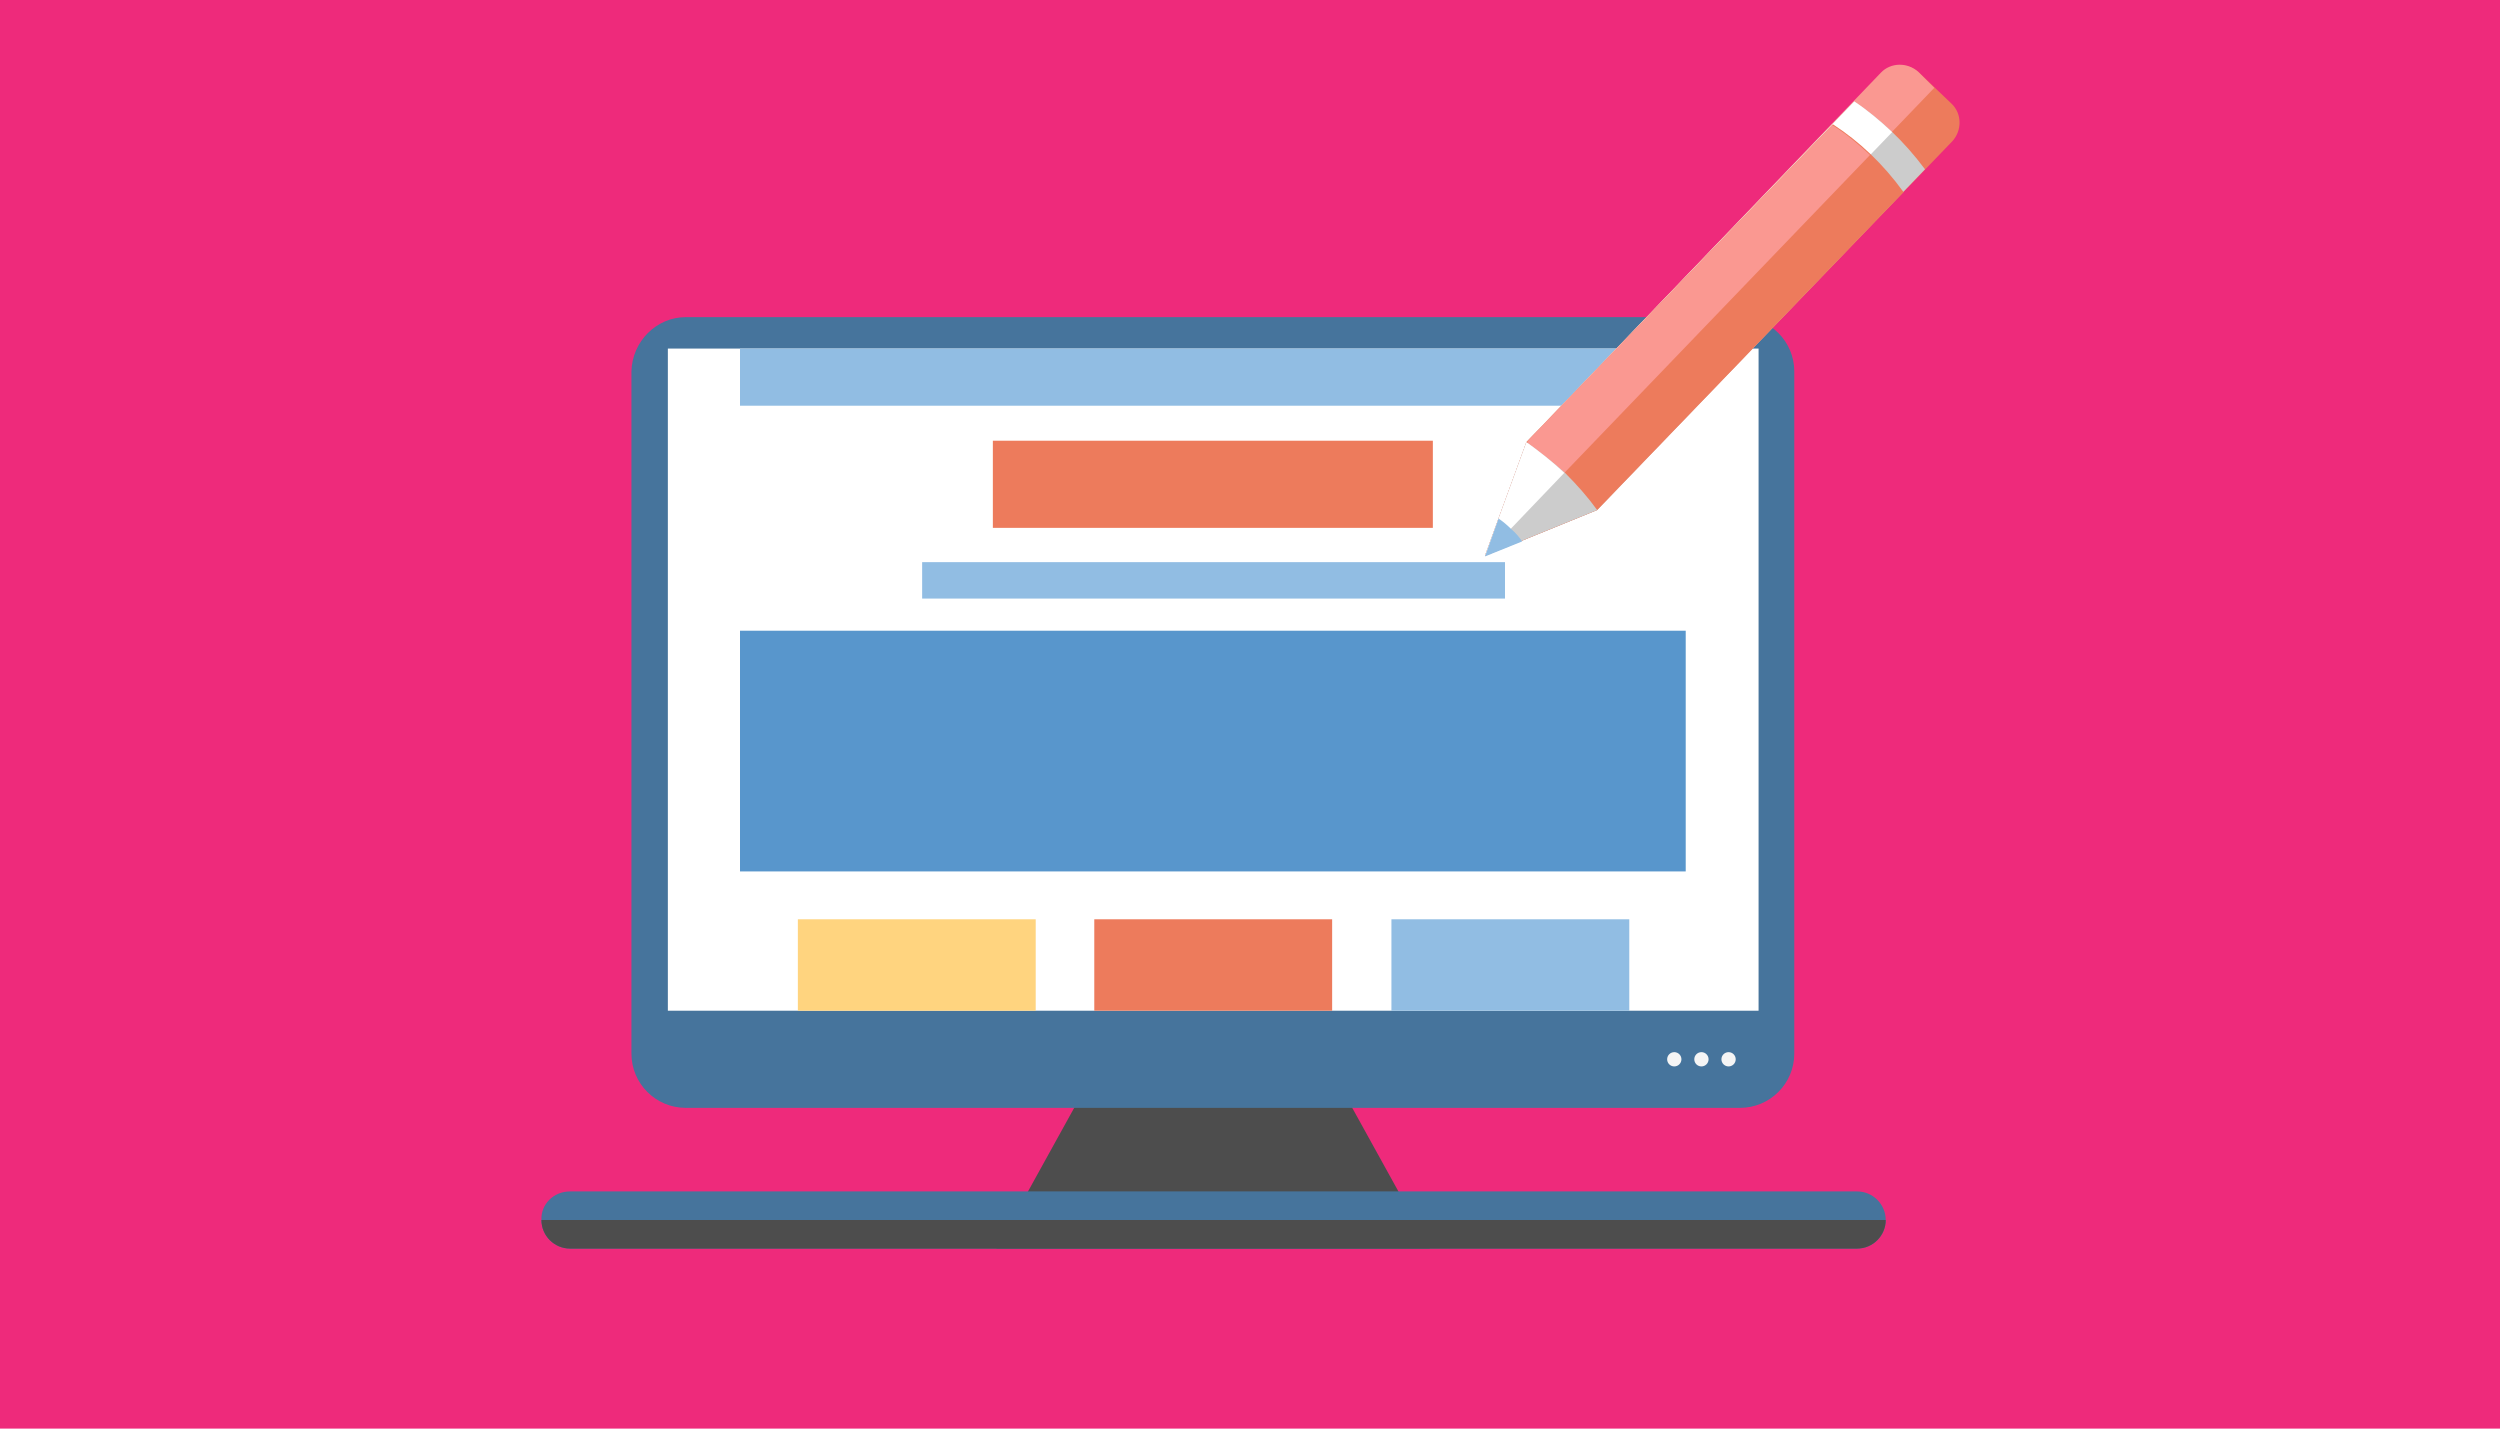 <?xml version="1.0" encoding="utf-8"?>
<!-- Generator: Adobe Illustrator 19.0.0, SVG Export Plug-In . SVG Version: 6.00 Build 0)  -->
<svg version="1.1" id="Layer_1" xmlns="http://www.w3.org/2000/svg" xmlns:xlink="http://www.w3.org/1999/xlink" x="0px" y="0px"
	 viewBox="0 0 350 200" style="enable-background:new 0 0 350 200;" xml:space="preserve">

   <style>
     #background {
        overflow:hidden;
     }
     #monitor, #screen, #elements, #pencil {
      transform:translateY(0px);
     }

     #monitor, #screen, #elements, #pencil {
      animation:slide-down 4s 1 ease;
     }

     @keyframes slide-down {
      0% {
        transform:translateY(-300px);
      }
      90% {
        transform:translateY(0px);
      }
      75% {
        transform:translateY(10px);
      }
      90% {
        transform:translateY(5px);
      }
      100% {
        transform:translateY(0px);
      }
     }

   </style>

   <rect id="background" style="fill:#EE2A7B;" width="350" height="200"/>
   <g id="monitor">
   	<polygon id="XMLID_27_" style="fill-rule:evenodd;clip-rule:evenodd;fill:#4D4D4D;" points="154.2,148.2 185.5,148.2 200.2,174.8
   		139.5,174.8 	"/>
   	<path id="XMLID_26_" style="fill-rule:evenodd;clip-rule:evenodd;fill:#46749C;" d="M96,44.4h147.6c4.2,0,7.6,3.4,7.6,7.6v95.5
   		c0,4.2-3.4,7.6-7.6,7.6H96c-4.2,0-7.6-3.4-7.6-7.6V52C88.5,47.8,91.9,44.4,96,44.4z"/>
   	<g id="XMLID_55_">
   		<circle id="XMLID_25_" style="fill-rule:evenodd;clip-rule:evenodd;fill:#F5F5F5;" cx="242" cy="148.3" r="1"/>
   		<circle id="XMLID_24_" style="fill-rule:evenodd;clip-rule:evenodd;fill:#F5F5F5;" cx="238.2" cy="148.3" r="1"/>
   		<circle id="XMLID_23_" style="fill-rule:evenodd;clip-rule:evenodd;fill:#F5F5F5;" cx="234.4" cy="148.3" r="1"/>
   	</g>
   	<path id="XMLID_22_" style="fill-rule:evenodd;clip-rule:evenodd;fill:#46749C;" d="M79.8,166.8h180.2c2.2,0,4,1.8,4,4l0,0
   		c0,2.2-1.8,4-4,4H79.8c-2.2,0-4-1.8-4-4l0,0C75.7,168.6,77.5,166.8,79.8,166.8z"/>
   	<path id="XMLID_21_" style="fill-rule:evenodd;clip-rule:evenodd;fill:#4D4D4D;" d="M264,170.8c0,2.2-1.8,4-4,4H79.8
   		c-2.2,0-4-1.8-4-4H264z"/>
   </g>
   <rect id="screen" x="93.5" y="48.8" style="fill-rule:evenodd;clip-rule:evenodd;fill:#FFFFFF;" width="152.7" height="92.7"/>
   <g id="elements">
   	<rect id="XMLID_19_" x="103.6" y="48.8" style="fill-rule:evenodd;clip-rule:evenodd;fill:#91BDE3;" width="132.4" height="8"/>
   	<rect id="XMLID_18_" x="139" y="61.7" style="fill-rule:evenodd;clip-rule:evenodd;fill:#ED7B5C;" width="61.6" height="12.2"/>
   	<rect id="XMLID_17_" x="103.6" y="88.3" style="fill-rule:evenodd;clip-rule:evenodd;fill:#5896CC;" width="132.4" height="33.7"/>
   	<rect id="XMLID_16_" x="129.1" y="78.7" style="fill-rule:evenodd;clip-rule:evenodd;fill:#91BDE3;" width="81.6" height="5.1"/>
   	<rect id="XMLID_15_" x="111.7" y="128.7" style="fill-rule:evenodd;clip-rule:evenodd;fill:#FFD47F;" width="33.3" height="12.8"/>
   	<rect id="XMLID_14_" x="153.2" y="128.7" style="fill-rule:evenodd;clip-rule:evenodd;fill:#ED7B5C;" width="33.3" height="12.8"/>
   	<rect id="XMLID_13_" x="194.8" y="128.7" style="fill-rule:evenodd;clip-rule:evenodd;fill:#91BDE3;" width="33.3" height="12.8"/>
   </g>
   <g id="pencil">
   	<path id="XMLID_10_" style="fill-rule:evenodd;clip-rule:evenodd;fill:#ED7B5C;" d="M213.7,61.9l-5.8,15.9l15.7-6.4l49.7-51.6
   		c1.4-1.5,1.4-3.9-0.1-5.3l-4.5-4.3c-1.5-1.4-3.9-1.4-5.3,0.1L213.7,61.9z"/>
   	<path id="XMLID_9_" style="fill-rule:evenodd;clip-rule:evenodd;fill:#FA9891;" d="M213.7,61.9l-5.8,15.9L219,66.2l51.8-53.9
   		l-2.2-2.2c-1.5-1.4-3.9-1.4-5.3,0.1L213.7,61.9z"/>
   	<path id="XMLID_8_" style="fill-rule:evenodd;clip-rule:evenodd;fill:#CCCCCC;" d="M213.7,61.9l-5.8,15.9l15.7-6.4l45.9-47.7
   		c-2.9-3.9-6.2-7-9.9-9.5L213.7,61.9z"/>
   	<path id="XMLID_7_" style="fill-rule:evenodd;clip-rule:evenodd;fill:#FFFFFF;" d="M213.7,61.9l-5.8,15.9L219,66.2l45.9-47.7
   		c-1.7-1.6-3.5-3.1-5.3-4.3L213.7,61.9z"/>
   	<path id="XMLID_6_" style="fill-rule:evenodd;clip-rule:evenodd;fill:#ED7B5C;" d="M213.7,61.9l-5.8,15.9l15.7-6.4l42.9-44.5
   		c-2.9-4-6.2-7.1-9.9-9.5L213.7,61.9z"/>
   	<path id="XMLID_5_" style="fill-rule:evenodd;clip-rule:evenodd;fill:#FA9891;" d="M214,61.6l-5.8,15.8l11.1-11.5l42.5-44.2
   		c-1.7-1.6-3.4-3-5.3-4.2L214,61.6z"/>
   	<path id="XMLID_4_" style="fill-rule:evenodd;clip-rule:evenodd;fill:#CCCCCC;" d="M213.7,61.9l-5.8,15.9l15.7-6.4
   		c-1.3-1.8-2.8-3.5-4.5-5.2C217.3,64.6,215.5,63.2,213.7,61.9z"/>
   	<path id="XMLID_3_" style="fill-rule:evenodd;clip-rule:evenodd;fill:#FFFFFF;" d="M213.7,61.9l-5.8,15.9L219,66.2
   		C217.3,64.6,215.5,63.2,213.7,61.9z"/>
   	<path id="XMLID_2_" style="fill-rule:evenodd;clip-rule:evenodd;fill:#91BDE3;" d="M209.8,72.6l-1.9,5.3l5.2-2.1
   		c-0.4-0.6-0.9-1.2-1.5-1.7C211,73.5,210.4,73,209.8,72.6z"/>
   </g>
   </svg>
